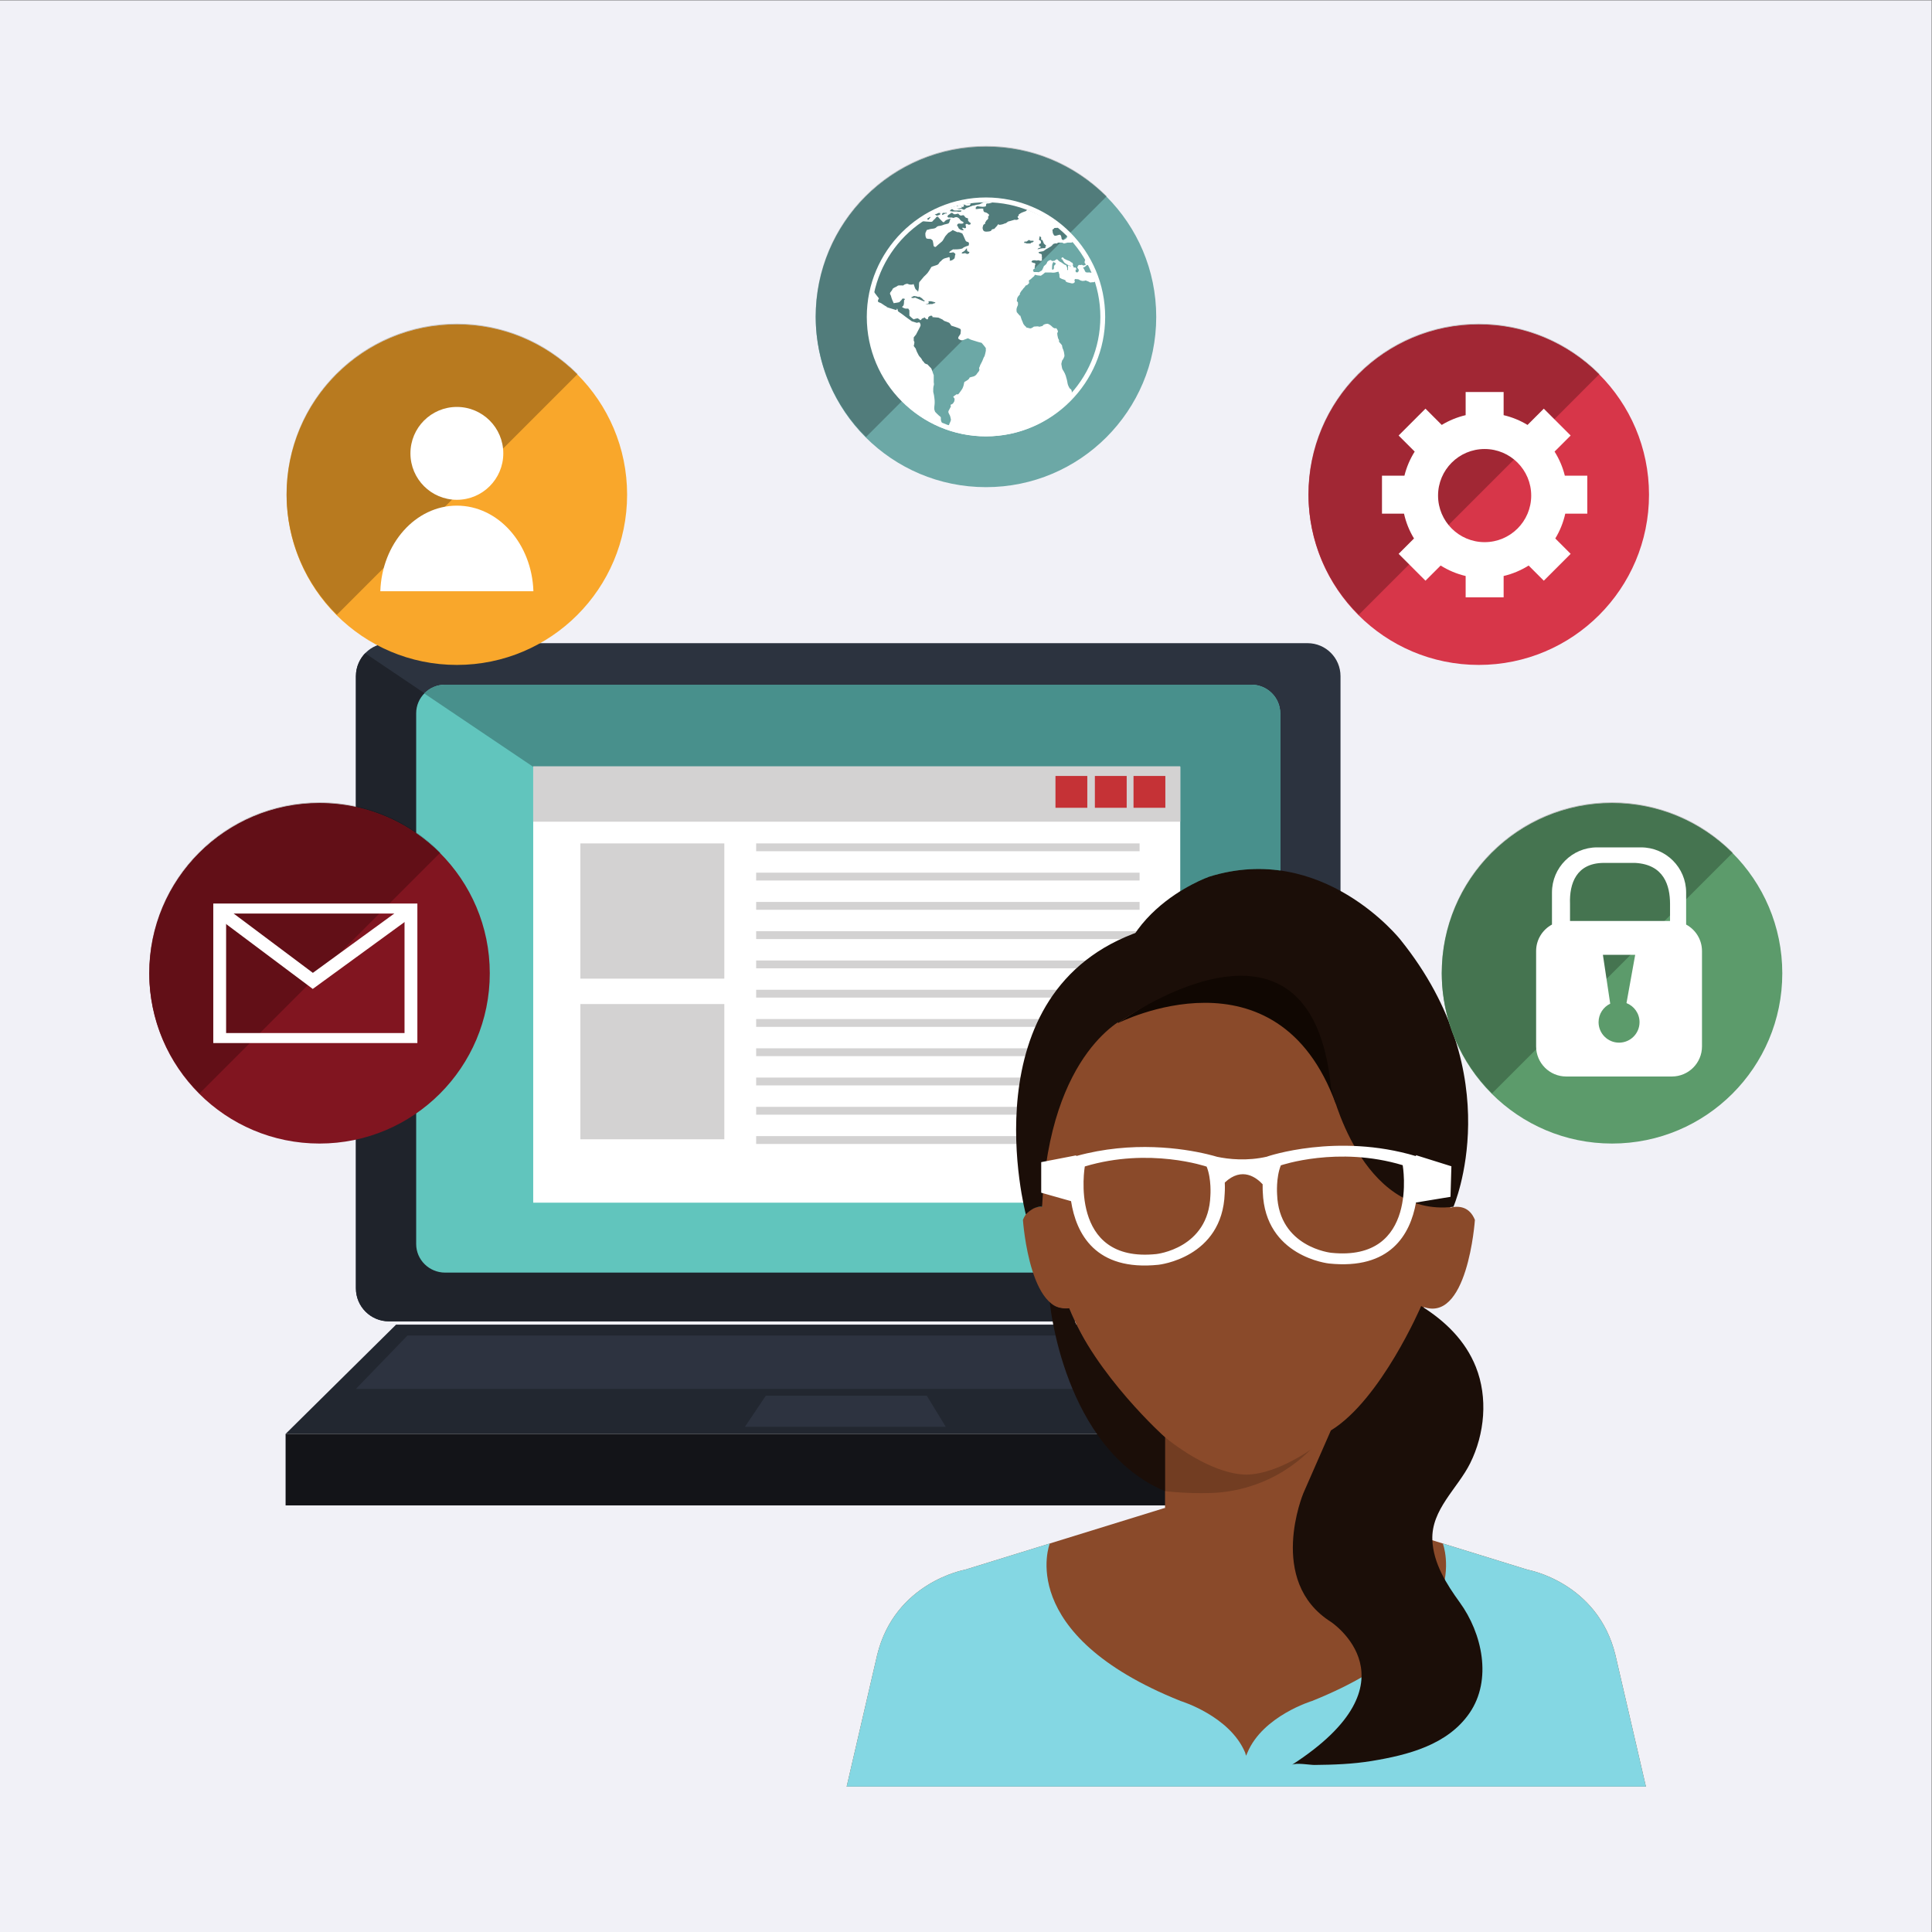 <?xml version="1.0" encoding="UTF-8" standalone="no"?>
<!-- Created with Inkscape (http://www.inkscape.org/) -->

<svg
   version="1.1"
   id="svg2"
   xml:space="preserve"
   width="566.929"
   height="566.928"
   viewBox="0 0 566.929 566.928"
   sodipodi:docname="8b34d8b3d943283ae364dd1957132f5d.eps"
   xmlns:inkscape="http://www.inkscape.org/namespaces/inkscape"
   xmlns:sodipodi="http://sodipodi.sourceforge.net/DTD/sodipodi-0.dtd"
   xmlns="http://www.w3.org/2000/svg"
   xmlns:svg="http://www.w3.org/2000/svg"><rect x="0" y="0" width="566.929" height="566.928" fill="#808080" stroke="none"/><defs
     id="defs6" /><sodipodi:namedview
     id="namedview4"
     pagecolor="#ffffff"
     bordercolor="#666666"
     borderopacity="1.0"
     inkscape:pageshadow="2"
     inkscape:pageopacity="0.0"
     inkscape:pagecheckerboard="0" /><g
     id="g8"
     inkscape:groupmode="layer"
     inkscape:label="ink_ext_XXXXXX"
     transform="matrix(1.333,0,0,-1.333,0,566.928)"><g
       id="g10"
       transform="scale(0.1)"><path
         d="M 0,0 H 4251.97 V 4251.96 H 0 Z"
         style="fill:#F1F1F7;fill-opacity:1;fill-rule:nonzero;stroke:none"
         id="path12" /><path
         d="m 2950.95,1416.96 c 0,-40.14 -32.49,-72.67 -72.69,-72.67 H 856.152 c -40.156,0 -72.683,32.53 -72.683,72.67 v 1347.55 c 0,40.14 32.527,72.67 72.683,72.67 H 2878.26 c 40.2,0 72.69,-32.53 72.69,-72.67 V 1416.96"
         style="fill:#2c333f;fill-opacity:1;fill-rule:nonzero;stroke:none"
         id="path14" /><path
         d="m 2938.36,1376.13 c -15.41,-20.71 -41.15,-31.84 -60.1,-31.84 H 856.152 c -40.156,0 -72.683,32.53 -72.683,72.67 v 1347.55 c 0,22.62 10.547,40.43 20.379,50.47 L 2938.36,1376.13"
         style="fill:#1f232b;fill-opacity:1;fill-rule:nonzero;stroke:none"
         id="path16" /><path
         d="m 2818.26,1514.54 c 0,-34.79 -28.53,-62.99 -63.8,-62.99 H 979.941 c -35.234,0 -63.789,28.2 -63.789,62.99 v 1168.25 c 0,34.79 28.555,62.99 63.789,62.99 H 2754.46 c 35.27,0 63.8,-28.2 63.8,-62.99 V 1514.54"
         style="fill:#61c5bd;fill-opacity:1;fill-rule:nonzero;stroke:none"
         id="path18" /><path
         d="m 955.055,2740.81 c 0.011,0.01 0.019,0.01 0.031,0.01 -0.012,0 -0.02,0 -0.031,-0.01 m 0.136,0.06 c 0.028,0.01 0.059,0.02 0.086,0.03 -0.027,-0.01 -0.058,-0.02 -0.086,-0.03 m 0.129,0.05 c 6.852,2.84 14.317,4.52 22.157,4.82 -7.832,-0.3 -15.297,-1.98 -22.157,-4.82 m 22.157,4.82 c 0.066,0 0.132,0 0.199,0 -0.067,0 -0.133,0 -0.199,0 m 0.214,0.01 c 0.063,0 0.125,0 0.188,0 -0.063,0 -0.125,0 -0.188,0 m 0.211,0 c 0.059,0 0.121,0.01 0.18,0.01 -0.062,0 -0.121,-0.01 -0.18,-0.01 m 0.219,0.01 c 0.055,0 0.109,0 0.164,0 -0.055,0 -0.109,0 -0.164,0 m 0.215,0 c 0.051,0.01 0.102,0.01 0.152,0.01 -0.05,0 -0.101,0 -0.152,-0.01 m 0.223,0.01 c 0.043,0 0.089,0 0.136,0 -0.047,0 -0.093,0 -0.136,0 m 0.222,0 c 0.039,0 0.078,0.01 0.117,0.01 -0.039,0 -0.082,-0.01 -0.117,-0.01 m 0.219,0.01 c 0.035,0 0.07,0 0.105,0 -0.035,0 -0.07,0 -0.105,0 m 0.219,0 c 0.031,0 0.062,0 0.094,0 -0.032,0 -0.063,0 -0.094,0 m 0.219,0 c 0.027,0 0.054,0 0.085,0 -0.027,0 -0.058,0 -0.085,0 m 0.238,0 c 0.019,0 0.039,0 0.054,0 -0.015,0 -0.039,0 -0.054,0"
         style="fill:#22262f;fill-opacity:1;fill-rule:nonzero;stroke:none"
         id="path20" /><path
         d="M 2799.57,1470 933.984,2726.46 c 5.926,6.09 13.079,11 21.071,14.35 0.011,0.01 0.019,0.01 0.031,0.01 0.035,0.02 0.07,0.03 0.105,0.05 0.028,0.01 0.059,0.02 0.086,0.03 0.016,0.01 0.028,0.02 0.043,0.02 6.86,2.84 14.325,4.52 22.157,4.82 v 0 c 0.066,0 0.132,0 0.199,0 0.004,0.01 0.012,0.01 0.015,0.01 0.063,0 0.125,0 0.188,0 0.008,0 0.016,0 0.023,0 0.059,0 0.118,0.01 0.18,0.01 0.012,0 0.027,0 0.039,0 0.055,0 0.109,0 0.164,0 0.016,0 0.035,0 0.051,0 0.051,0.01 0.102,0.01 0.152,0.01 0.024,0 0.047,0 0.071,0 0.043,0 0.089,0 0.136,0 0.028,0 0.055,0 0.086,0 0.035,0 0.078,0.01 0.117,0.01 0.032,0 0.071,0 0.102,0 0.035,0 0.07,0 0.105,0 0.04,0 0.075,0 0.114,0 0.031,0 0.062,0 0.094,0 0.042,0 0.082,0 0.125,0 0.027,0 0.058,0 0.085,0 0.051,0 0.102,0 0.153,0 0.015,0 0.039,0 0.054,0 0.071,0 0.141,0 0.211,0 H 2754.46 c 35.27,0 63.8,-28.2 63.8,-62.99 v -346.03 c -15.41,2.14 -31.35,3.31 -47.81,3.31 -34.23,0 -70.62,-5.07 -108.89,-17.04 0,0 -246.11,-86.07 -200.21,-322.18 0,0 142.16,104.17 270.49,104.17 30.26,0 59.75,-5.8 86.42,-20.1 v -570.38 0 c 0,-17.38 -7.13,-33.15 -18.69,-44.54"
         style="fill:#48908c;fill-opacity:1;fill-rule:nonzero;stroke:none"
         id="path22" /><path
         d="M 871.934,1337.07 H 2841.41 L 3105.7,1096.49 H 628.699 l 243.235,240.58"
         style="fill:#222730;fill-opacity:1;fill-rule:nonzero;stroke:none"
         id="path24" /><path
         d="m 628.699,939.102 h 2477 v 157.387 h -2477 z"
         style="fill:#131418;fill-opacity:1;fill-rule:nonzero;stroke:none"
         id="path26" /><path
         d="m 897.09,1313.14 h 1921.17 l 120.1,-117.6 H 783.469 l 113.621,117.6"
         style="fill:#2d3340;fill-opacity:1;fill-rule:nonzero;stroke:none"
         id="path28" /><path
         d="m 1685.8,1180.54 h 354.45 l 41.7,-68.39 H 1639.9 l 45.9,68.39"
         style="fill:#2d3340;fill-opacity:1;fill-rule:nonzero;stroke:none"
         id="path30" /><path
         d="M 2598.13,1605.5 H 1173.79 v 959.47 H 2598.13 V 1605.5"
         style="fill:#ffffff;fill-opacity:1;fill-rule:nonzero;stroke:none"
         id="path32" /><path
         d="M 2598.13,2444.16 H 1173.79 v 121.99 h 1424.34 v -121.99"
         style="fill:#d3d2d2;fill-opacity:1;fill-rule:nonzero;stroke:none"
         id="path34" /><path
         d="m 1594.51,2098.67 h -316.9 v 297.72 h 316.9 v -297.72"
         style="fill:#d3d2d2;fill-opacity:1;fill-rule:nonzero;stroke:none"
         id="path36" /><path
         d="m 1594.51,1745.04 h -316.9 v 297.73 h 316.9 v -297.73"
         style="fill:#d3d2d2;fill-opacity:1;fill-rule:nonzero;stroke:none"
         id="path38" /><path
         d="m 2508.66,2379.15 h -844.09 v 17.24 h 844.09 v -17.24"
         style="fill:#d3d2d2;fill-opacity:1;fill-rule:nonzero;stroke:none"
         id="path40" /><path
         d="m 2508.66,2314.71 h -844.09 v 17.25 h 844.09 v -17.25"
         style="fill:#d3d2d2;fill-opacity:1;fill-rule:nonzero;stroke:none"
         id="path42" /><path
         d="m 2508.66,2250.27 h -844.09 v 17.25 h 844.09 v -17.25"
         style="fill:#d3d2d2;fill-opacity:1;fill-rule:nonzero;stroke:none"
         id="path44" /><path
         d="m 2508.66,2185.83 h -844.09 v 17.24 h 844.09 v -17.24"
         style="fill:#d3d2d2;fill-opacity:1;fill-rule:nonzero;stroke:none"
         id="path46" /><path
         d="m 2508.66,2121.39 h -844.09 v 17.25 h 844.09 v -17.25"
         style="fill:#d3d2d2;fill-opacity:1;fill-rule:nonzero;stroke:none"
         id="path48" /><path
         d="m 2508.66,2056.96 h -844.09 v 17.24 h 844.09 v -17.24"
         style="fill:#d3d2d2;fill-opacity:1;fill-rule:nonzero;stroke:none"
         id="path50" /><path
         d="m 2508.66,1992.51 h -844.09 v 17.24 h 844.09 v -17.24"
         style="fill:#d3d2d2;fill-opacity:1;fill-rule:nonzero;stroke:none"
         id="path52" /><path
         d="m 2508.66,1928.07 h -844.09 v 17.25 h 844.09 v -17.25"
         style="fill:#d3d2d2;fill-opacity:1;fill-rule:nonzero;stroke:none"
         id="path54" /><path
         d="m 2508.66,1863.64 h -844.09 v 17.24 h 844.09 v -17.24"
         style="fill:#d3d2d2;fill-opacity:1;fill-rule:nonzero;stroke:none"
         id="path56" /><path
         d="m 2508.66,1799.2 h -844.09 v 17.23 h 844.09 v -17.23"
         style="fill:#d3d2d2;fill-opacity:1;fill-rule:nonzero;stroke:none"
         id="path58" /><path
         d="M 2508.66,1734.75 H 1664.57 V 1752 h 844.09 v -17.25"
         style="fill:#d3d2d2;fill-opacity:1;fill-rule:nonzero;stroke:none"
         id="path60" /><path
         d="m 2393.55,2474.8 h -70.07 v 70.05 h 70.07 v -70.05"
         style="fill:#c53236;fill-opacity:1;fill-rule:nonzero;stroke:none"
         id="path62" /><path
         d="m 2480.27,2474.8 h -70.06 v 70.05 h 70.06 v -70.05"
         style="fill:#c53236;fill-opacity:1;fill-rule:nonzero;stroke:none"
         id="path64" /><path
         d="m 2565.35,2474.8 h -70.06 v 70.05 h 70.06 v -70.05"
         style="fill:#c53236;fill-opacity:1;fill-rule:nonzero;stroke:none"
         id="path66" /><path
         d="m 2564.69,917.18 h 365.148 V 1128.2 H 2564.69 Z"
         style="fill:#8a4a2a;fill-opacity:1;fill-rule:nonzero;stroke:none"
         id="path68" /><path
         d="m 2644.56,966.059 c -26.58,0 -53.36,1.523 -79.87,4.25 V 1128.2 h 365.15 v -7.48 c -4.41,-7.69 -9.22,-14.91 -13.61,-21.26 -22.19,-32.35 -51.74,-60.06 -88.38,-83.42 -45.14,-28.72 -102.32,-47.63 -161.07,-49.618 -7.39,-0.242 -14.8,-0.363 -22.22,-0.363"
         style="fill:#723d22;fill-opacity:1;fill-rule:nonzero;stroke:none"
         id="path70" /><path
         d="m 3199.48,1702.64 c 0,338.28 -202.7,532.69 -453.32,534.29 l -2.16,0.03 h -0.48 -0.45 l -2.15,-0.03 c -250.69,-1.6 -453.32,-196.01 -453.32,-534.29 0,-438.75 315.8,-694.61 455.43,-695.75 l 0.04,-0.01 0.45,0.01 0.48,-0.01 v 0.01 c 139.65,1.14 455.48,257 455.48,695.75"
         style="fill:#8a4a2a;fill-opacity:1;fill-rule:nonzero;stroke:none"
         id="path72" /><path
         d="m 3154.56,1577.39 -26.04,-199.36 c 102.28,-45.03 118.29,189.56 118.29,189.56 -23.66,58.49 -92.25,9.8 -92.25,9.8"
         style="fill:#8a4a2a;fill-opacity:1;fill-rule:nonzero;stroke:none"
         id="path74" /><path
         d="m 2251.83,1567.59 c 0,0 16,-234.59 118.27,-189.56 l -26.03,199.36 c 0,0 -68.62,48.69 -92.24,-9.8"
         style="fill:#8a4a2a;fill-opacity:1;fill-rule:nonzero;stroke:none"
         id="path76" /><path
         d="M 2563.26,933.25 2123.98,797.43 c 0,0 -153.71,-27.282 -192.94,-187.301 L 1863.81,320.07 h 875.84 7.74 875.86 l -67.23,290.059 C 3516.8,770.148 3363.09,797.43 3363.09,797.43 l -439.23,135.82 h -360.6"
         style="fill:#8a4a2a;fill-opacity:1;fill-rule:nonzero;stroke:none"
         id="path78" /><path
         d="m 3623.25,320.07 -67.23,290.059 C 3516.8,770.148 3363.09,797.43 3363.09,797.43 l -186.96,57.8 c 0,0 79,-199.679 -288.04,-346.73 0,0 -107.75,-32.699 -141.86,-113.16 l -3.16,-7.352 -2.23,7.352 c -34.1,80.461 -141.86,113.16 -141.86,113.16 -367.07,147.051 -288.04,346.73 -288.04,346.73 l -186.96,-57.8 c 0,0 -153.71,-27.282 -192.94,-187.301 l -67.23,-290.059 899.96,-0.031 v 0.031 h 859.48"
         style="fill:#84d7e3;fill-opacity:1;fill-rule:nonzero;stroke:none"
         id="path80" /><path
         d="m 2461.35,2000.85 c 0,0 350.02,178.56 479.53,-178.74 0,0 52.29,545.83 -479.53,178.74"
         style="fill:#100702;fill-opacity:1;fill-rule:nonzero;stroke:none"
         id="path82" /><path
         d="m 2511.39,2203.5 c 0,0 -54.46,-146.95 -29.44,-188.67 0,0 -171.8,-70.07 -187.95,-418.51 0,0 -15.7,4.15 -35.74,-16.75 0,0 -130.65,492.88 253.13,623.93"
         style="fill:#1b0e08;fill-opacity:1;fill-rule:nonzero;stroke:none"
         id="path84" /><path
         d="m 2461.35,2000.85 c 0,0 423.88,310.6 468.49,-140.87 0,0 65.02,-288.43 269.64,-263.58 0,0 125.32,287.66 -116.63,588 0,0 -170.99,216.91 -421.29,138.63 0,0 -246.11,-86.07 -200.21,-322.18"
         style="fill:#1b0e08;fill-opacity:1;fill-rule:nonzero;stroke:none"
         id="path86" /><path
         d="m 2310.94,1386.33 c 0,0 29.41,-321.4 253.75,-416.021 V 1088.9 c 0,0 -153.42,137.45 -211.21,284.12 0,0 -27.85,-4.02 -42.54,13.31"
         style="fill:#1b0e08;fill-opacity:1;fill-rule:nonzero;stroke:none"
         id="path88" /><path
         d="m 3128.52,1378.03 c 0,0 -88.42,-206.39 -198.81,-273.94 l -60.49,-138.031 c 0,0 -81.34,-193.618 60.62,-283.387 0,0 198.68,-131.313 -86.06,-314.832 8.53,5.469 40.17,-0.211 49.62,-0.121 42.2,0.39 84.55,1.902 126.19,8.742 79.56,13.109 167.05,35.219 215.47,105.687 50.29,73.293 27.63,175.571 -21.47,243.204 -29.24,40.359 -58.34,86.117 -60.46,137.578 -2.78,67.011 55.68,113.461 83.24,168.94 32.09,64.53 39.43,144.36 12.58,211.91 -23.15,58.23 -67.74,101.35 -120.43,134.25"
         style="fill:#1b0e08;fill-opacity:1;fill-rule:nonzero;stroke:none"
         id="path90" /><path
         d="m 2930.46,1495.16 c 0,0 -115.03,11.97 -119.09,128.52 0,0 -2.76,36.77 8.22,63.96 0,0 125.92,43.28 268.26,0.37 0,0 36.97,-213.08 -157.39,-192.85 z m -265.97,125.75 c -4.03,-116.59 -119.1,-128.53 -119.1,-128.53 -194.32,-20.21 -157.35,192.85 -157.35,192.85 142.35,42.91 268.23,-0.38 268.23,-0.38 11.04,-27.17 8.22,-63.94 8.22,-63.94 z m 530.55,64.71 -78.05,24.45 -0.03,-2.06 c -173.68,51.88 -327.09,-0.82 -327.09,-0.82 l -0.04,-0.23 c -44.79,-10.46 -85.81,-5.64 -110.2,-0.57 -4.99,1.49 -12.85,3.68 -23.15,6.11 h -0.03 0.03 c -51.3,12.1 -163.43,29.95 -287.32,-4.35 l -0.08,1.52 -77,-14.93 v -67.29 l 65.7,-18.59 c 11.18,-71.52 53.49,-154.52 192.42,-140.06 0,0 140.87,14.64 145.82,157.33 0,0 0.78,9.82 0.17,23.68 38.22,36.15 70.44,10.19 83.32,-3.8 -0.18,-10.28 0.34,-17.1 0.34,-17.1 4.94,-142.67 145.78,-157.32 145.78,-157.32 135.23,-14.07 178.94,64.13 191.48,134.26 l 75.98,12.53 1.95,67.24"
         style="fill:#ffffff;fill-opacity:1;fill-rule:nonzero;stroke:none"
         id="path92" /><path
         d="m 2545.28,3555.4 c 0,-206.99 -167.78,-374.78 -374.77,-374.78 -206.98,0 -374.79,167.79 -374.79,374.78 0,206.98 167.81,374.78 374.79,374.78 206.99,0 374.77,-167.8 374.77,-374.78"
         style="fill:#6ca8a6;fill-opacity:1;fill-rule:nonzero;stroke:none"
         id="path94" /><path
         d="m 1796.45,3531.77 c -7.03,104.19 29.29,210.74 108.94,290.38 73.17,73.18 169.08,109.77 264.99,109.77 95.91,0 191.82,-36.59 265,-109.77 l 1.03,-1.06 -0.79,-0.79 c -67.83,67.88 -161.57,109.88 -265.11,109.88 -206.98,0 -374.79,-167.8 -374.79,-374.78 0,-7.94 0.25,-15.82 0.73,-23.63"
         style="fill:#bdbcbd;fill-opacity:1;fill-rule:nonzero;stroke:none"
         id="path96" /><path
         d="m 1906.44,3291.11 -1.05,1.03 c -66.73,66.72 -103.05,152.34 -108.94,239.63 -0.48,7.81 -0.73,15.69 -0.73,23.63 0,206.98 167.81,374.78 374.79,374.78 103.54,0 197.28,-42 265.11,-109.88 l -529.18,-529.19"
         style="fill:#517c7b;fill-opacity:1;fill-rule:nonzero;stroke:none"
         id="path98" /><path
         d="m 1078.18,2110.44 c 0,-206.99 -167.789,-374.78 -374.782,-374.78 -206.98,0 -374.765,167.79 -374.765,374.78 0,206.98 167.785,374.78 374.765,374.78 206.993,0 374.782,-167.8 374.782,-374.78"
         style="fill:#811520;fill-opacity:1;fill-rule:nonzero;stroke:none"
         id="path100" /><path
         d="m 329.426,2085.86 c -7.313,104.49 28.972,211.46 108.855,291.34 73.172,73.18 169.086,109.77 265,109.77 26.895,0 53.793,-2.88 80.188,-8.63 v -1.69 c -25.797,5.61 -52.59,8.57 -80.071,8.57 -206.98,0 -374.765,-167.8 -374.765,-374.78 0,-8.26 0.265,-16.45 0.793,-24.58"
         style="fill:#bdbcbd;fill-opacity:1;fill-rule:nonzero;stroke:none"
         id="path102" /><path
         d="m 916.152,2419.02 c -39.418,27.23 -84.308,47.1 -132.683,57.63 v 1.69 c 46.73,-10.19 91.879,-29.39 132.683,-57.61 v -1.71"
         style="fill:#191b21;fill-opacity:1;fill-rule:nonzero;stroke:none"
         id="path104" /><path
         d="m 968.523,2375.34 c -16.074,16.08 -33.605,30.72 -52.371,43.68 v 1.71 c 18.34,-12.69 35.809,-27.2 52.141,-43.53 l 1.023,-1.07 -0.793,-0.79"
         style="fill:#48908c;fill-opacity:1;fill-rule:nonzero;stroke:none"
         id="path106" /><path
         d="m 439.336,1846.15 -1.055,1.04 c -66.484,66.47 -102.769,151.71 -108.855,238.67 -0.528,8.13 -0.793,16.32 -0.793,24.58 0,206.98 167.785,374.78 374.765,374.78 27.481,0 54.274,-2.96 80.071,-8.57 v 0 c 48.375,-10.53 93.265,-30.4 132.683,-57.63 18.766,-12.96 36.297,-27.6 52.371,-43.68 L 439.336,1846.15"
         style="fill:#620f17;fill-opacity:1;fill-rule:nonzero;stroke:none"
         id="path108" /><path
         d="m 3923.46,2110.45 c 0,-206.99 -167.78,-374.78 -374.77,-374.78 -206.97,0 -374.78,167.79 -374.78,374.78 0,206.98 167.81,374.77 374.78,374.77 206.99,0 374.77,-167.79 374.77,-374.77"
         style="fill:#5c9b6b;fill-opacity:1;fill-rule:nonzero;stroke:none"
         id="path110" /><path
         d="m 3174.61,2087.23 c -6.9,104.06 29.41,210.44 108.94,289.97 73.18,73.18 169.1,109.77 265.01,109.77 95.92,0 191.84,-36.59 265.01,-109.77 l 1.04,-1.06 -0.8,-0.8 c -67.83,67.88 -161.57,109.88 -265.12,109.88 -206.97,0 -374.78,-167.79 -374.78,-374.77 0,-7.8 0.23,-15.54 0.7,-23.22"
         style="fill:#bdbcbd;fill-opacity:1;fill-rule:nonzero;stroke:none"
         id="path112" /><path
         d="m 3284.63,1846.15 -1.08,1.04 c -66.82,66.82 -103.14,152.61 -108.94,240.04 -0.47,7.68 -0.7,15.42 -0.7,23.22 0,206.98 167.81,374.77 374.78,374.77 103.55,0 197.29,-42 265.12,-109.88 l -529.18,-529.19"
         style="fill:#457450;fill-opacity:1;fill-rule:nonzero;stroke:none"
         id="path114" /><path
         d="m 1380.49,3164.07 c 0,-206.99 -167.8,-374.78 -374.79,-374.78 -206.97,0 -374.755,167.79 -374.755,374.78 0,206.98 167.785,374.76 374.755,374.76 206.99,0 374.79,-167.78 374.79,-374.76"
         style="fill:#f9a72b;fill-opacity:1;fill-rule:nonzero;stroke:none"
         id="path116" /><path
         d="m 631.688,3140.32 c -7.059,104.22 29.238,210.83 108.898,290.49 73.184,73.18 169.098,109.77 265.014,109.77 95.91,0 191.83,-36.59 265.01,-109.77 l 1.03,-1.05 -0.81,-0.81 c -67.83,67.89 -161.57,109.88 -265.13,109.88 -206.97,0 -374.755,-167.78 -374.755,-374.76 0,-7.97 0.25,-15.9 0.743,-23.75"
         style="fill:#bdbcbd;fill-opacity:1;fill-rule:nonzero;stroke:none"
         id="path118" /><path
         d="m 741.66,2899.77 -1.074,1.03 c -66.688,66.7 -102.988,152.27 -108.898,239.52 -0.493,7.85 -0.743,15.78 -0.743,23.75 0,206.98 167.785,374.76 374.755,374.76 103.56,0 197.3,-41.99 265.13,-109.88 L 741.66,2899.77"
         style="fill:#b87a1f;fill-opacity:1;fill-rule:nonzero;stroke:none"
         id="path120" /><path
         d="m 3630.06,3164.07 c 0,-206.99 -167.81,-374.78 -374.79,-374.78 -206.99,0 -374.76,167.79 -374.76,374.78 0,206.98 167.77,374.76 374.76,374.76 206.98,0 374.79,-167.78 374.79,-374.76"
         style="fill:#d73649;fill-opacity:1;fill-rule:nonzero;stroke:none"
         id="path122" /><path
         d="m 2881.46,3137.1 c -8.03,105.24 28.19,213.23 108.68,293.71 73.18,73.18 169.09,109.77 265.01,109.77 95.92,0 191.84,-36.59 265.03,-109.77 l 1,-1.05 -0.8,-0.8 c -67.83,67.88 -161.57,109.87 -265.11,109.87 -206.99,0 -374.76,-167.78 -374.76,-374.76 0,-9.07 0.32,-18.06 0.95,-26.97"
         style="fill:#bdbcbd;fill-opacity:1;fill-rule:nonzero;stroke:none"
         id="path124" /><path
         d="m 2991.21,2899.77 -1.07,1.03 c -65.87,65.87 -102.1,150.16 -108.68,236.3 -0.63,8.91 -0.95,17.9 -0.95,26.97 0,206.98 167.77,374.76 374.76,374.76 103.54,0 197.28,-41.99 265.11,-109.87 l -529.17,-529.19"
         style="fill:#a12734;fill-opacity:1;fill-rule:nonzero;stroke:none"
         id="path126" /><path
         d="m 1174.22,2951.52 c -3.4,104.72 -77.53,188.41 -168.5,188.41 -90.974,0 -165.083,-83.69 -168.493,-188.41 h 336.993"
         style="fill:#ffffff;fill-opacity:1;fill-rule:nonzero;stroke:none"
         id="path128" /><path
         d="m 1107.94,3255 c 0,-56.44 -45.77,-102.21 -102.22,-102.21 -56.45,0 -102.204,45.77 -102.204,102.21 0,56.45 45.754,102.21 102.204,102.21 56.45,0 102.22,-45.76 102.22,-102.21"
         style="fill:#ffffff;fill-opacity:1;fill-rule:nonzero;stroke:none"
         id="path130" /><path
         d="m 3370.74,3162.07 c 0,-56.62 -45.9,-102.52 -102.54,-102.52 -56.62,0 -102.52,45.9 -102.52,102.52 0,56.62 45.9,102.52 102.52,102.52 56.64,0 102.54,-45.9 102.54,-102.52 z m 123.46,-39.81 v 83.59 h -49.42 c -4.7,19.06 -12.43,36.91 -22.61,53.07 l 35.39,35.38 -59.1,59.11 -35.82,-35.82 c -16.08,9.78 -33.8,17.09 -52.62,21.52 v 50.94 h -83.61 v -50.94 c -18.83,-4.43 -36.55,-11.74 -52.62,-21.52 l -35.83,35.82 -59.1,-59.11 35.39,-35.38 c -10.19,-16.16 -17.9,-34.01 -22.61,-53.07 h -49.41 v -83.59 h 48.49 c 4.36,-19.58 11.85,-37.98 21.98,-54.61 l -33.84,-33.84 59.1,-59.11 33.41,33.4 c 16.72,-10.53 35.25,-18.41 55.04,-23.06 v -46.98 h 83.61 v 46.98 c 19.78,4.65 38.32,12.53 55.04,23.06 l 33.4,-33.4 59.1,59.11 -33.83,33.84 c 10.12,16.63 17.6,35.03 21.97,54.61 h 48.5"
         style="fill:#ffffff;fill-opacity:1;fill-rule:nonzero;stroke:none"
         id="path132" /><path
         d="m 3564.12,1957.76 c -24.9,0 -45.09,20.19 -45.09,45.09 0,17.93 10.47,33.42 25.63,40.69 l -16.09,107.57 h 71.08 l -19.16,-106.25 c 16.81,-6.55 28.73,-22.89 28.73,-42.01 0,-24.9 -20.2,-45.09 -45.1,-45.09 z m -35.59,395.67 h 71.2 c 63.36,-3.51 76.64,-50.01 76.64,-90.33 v -37.49 h -220.18 v 37.49 c -1.74,45.56 14.32,89.12 72.34,90.33 z m 183.27,-135.7 v 70.63 c 0,54.82 -44.44,99.27 -99.27,99.27 h -96.81 c -54.83,0 -99.27,-44.45 -99.27,-99.27 v -70.63 c -20.79,-11.19 -34.9,-33.13 -34.9,-58.38 v -209.83 c 0,-36.6 29.66,-66.27 66.26,-66.27 h 232.62 c 36.6,0 66.27,29.67 66.27,66.27 v 209.83 c 0,25.25 -14.12,47.19 -34.9,58.38"
         style="fill:#ffffff;fill-opacity:1;fill-rule:nonzero;stroke:none"
         id="path134" /><path
         d="m 2136.68,3760.71 -0.43,-1.42 -1.46,-0.63 -1.58,-0.31 -1.06,0.1 -1.99,1.06 -1.47,0.72 c 0,0 -0.74,0 -1.99,-0.41 -1.25,-0.42 -1.07,-0.73 -1.07,-1.05 l 0.11,-2.1 0.31,-1.58 0.63,-2.21 -0.72,-1.68 c -0.22,-0.31 -0.75,-0.43 -1.9,-0.53 -1.15,-0.1 -0.74,0 -1.05,0.1 l -0.63,0.22 -2.95,1.05 -0.84,-0.74 -0.32,-0.94 c 0,0 1.27,-1.48 2.67,-2.63 1.38,-1.16 0,-1.05 0,-1.05 l -1.1,-0.63 c 0,0 -3.25,0.2 -4.41,0.83 -1.15,0.64 -3.03,1.48 -4.73,3.27 -1.69,1.79 -0.52,0.95 -1.25,2.73 -0.74,1.79 -0.95,1.16 -1.6,2.21 -0.6,1.05 0,0 -0.72,1.58 -0.74,1.57 0,0.94 0.53,2.2 0.52,1.27 1.35,1.17 2.1,1.84 0.74,0.68 4.73,-0.25 6.81,0 2.08,0.25 1.4,-0.25 3.27,0.48 1.91,0.73 0.66,0.31 0.96,1.58 0.31,1.26 0,0 -0.3,1.36 -0.32,1.37 0,0 -0.76,0.74 l -1.99,0.84 -1.18,0.84 c -0.65,0.63 -1.44,0.73 -2.29,1.79 -0.85,1.05 -0.53,0.74 -1.25,1.68 -0.76,0.94 -0.96,1.16 -1.49,1.9 l -0.41,0.42 -1.37,0.9 -1.91,1.2 -1.87,0.53 h -1.47 l -1.89,-0.22 -1.47,-0.62 c 0,0 -0.65,-0.43 -2.01,-0.74 -1.38,-0.32 -0.74,0 -0.74,0 0,0 -0.53,0 -2.95,0.79 -2.4,0.8 -0.94,0 -0.94,0 h -0.96 l -1.58,0.05 h -1.98 -1.26 -1.05 l -1.16,0.84 -0.94,0.98 v 1.23 l 0.83,0.73 1.16,1.8 1.16,0.62 1.48,1.02 1.04,0.66 1.58,1.58 1.68,0.73 h 0.41 0.74 l 2,-0.82 1.15,-1.49 1.39,-0.66 c 0,0 2.09,-0.17 3.42,0 1.32,0.16 1.95,0.87 2.36,0.66 0.41,-0.2 1.57,0.43 2.61,0.63 1.06,0.22 1.68,-1.05 2.58,-1.98 0.88,-0.95 2.05,-1.58 2.05,-1.58 l 1.8,-0.71 c 0,0 1.78,0.07 3.57,0.59 1.78,0.52 1.15,0 2.52,0 1.37,0 0.85,-0.73 1.37,-1.36 l 0.95,-1.05 2.53,-2.74 c 0,0 2.73,-0.95 4.2,-1.36 1.48,-0.43 0.83,-1.16 0.83,-1.69 0,-0.52 0,-1.05 0,-2.21 0,-1.15 0.22,-1.57 0.22,-1.57 0,0 1.47,-2 2.52,-2.95 1.06,-0.94 1.27,-1.04 2.42,-1.68 1.16,-0.63 0.63,-1.06 0.53,-1.74 z m -8.69,-66.51 c -1.33,0.39 -2.09,1.41 -3.61,1.49 -1.95,0.1 -3.93,-1.08 -5.9,-0.64 -3.93,0.87 1.06,3.37 2.74,4.25 3.12,1.62 4.07,4.29 6.51,6.68 v 0.21 l 0.83,0.4 c 0.07,-1.84 -0.08,-3.98 0.66,-5.66 0.66,-1.55 2.6,-2.21 4.59,-2.34 0.43,-3.13 -2.72,-5.3 -5.82,-4.39 z m -43.77,88.74 h -3.17 l -3.16,-1.49 -0.83,-0.58 -2.1,-0.86 -0.62,-0.2 -0.65,1.64 1.68,2.97 h 1.27 2.52 1.89 1.25 1.07 0.85 z m -14.52,-0.4 v -1.21 l -1.47,-1.43 h -1.91 l -1.03,-1.43 -1.27,0.28 c 0,0 -1.27,-0.63 -2.54,0 -1.26,0.63 0,0 -1.04,0 -1.05,0 0,1.26 0,1.26 h -1.26 v 0.86 l -1.13,0.24 -0.98,0.22 2.32,0.78 c 0,0 0,0 1.25,0 1.26,0 0,0 1.7,0.43 l 1.05,0.17 v 0.46 l 2.53,1.25 0.61,-0.21 c 0.64,-0.2 1.7,0.21 3.17,0 z m 21.74,6.09 v 0.99 l 1.12,0.98 1.54,1.83 h 2.79 l 0.98,-0.57 0.15,-0.56 0.97,-0.7 0.56,-0.29 1.42,-0.63 h 1.26 c 0,0 2.37,-0.2 3.9,0 1.57,0.21 1.7,-0.35 2.13,0 h 1.26 c 0,0 0.98,0.08 3.65,0 2.65,-0.07 1.38,0.36 2.65,0 1.26,-0.35 0.56,-1.05 0.56,-1.05 l -1.54,-1.88 -1.27,0.07 h -1.66 -1.7 -0.97 l -2.25,0.57 -1.83,0.12 h -2.24 -2.51 -1.68 -1.42 c 0,0 0,0 -1.39,0 -1.41,0 -2.13,0.7 -2.13,0.7 0,0 -1.09,-0.28 -2.5,0 -1.41,0.29 0,0 0.15,0.42 z m -32.9,-202.73 c -2.73,-1.05 -2.73,-0.42 -4.19,-1.26 -1.47,-0.85 -0.44,-0.42 -1.47,-0.85 -1.04,-0.4 -3.49,-0.01 -3.56,0 -0.07,-0.01 -0.36,-0.05 -1.29,-0.18 -1.68,-0.23 -3.36,-0.61 -3.99,0 -0.64,0.61 -0.64,-0.21 -1.9,-0.33 -1.26,-0.11 -2.3,0.12 -3.78,0 -1.47,-0.11 -1.47,-0.11 -1.47,-0.11 l 3.57,1.05 1.68,0.2 1.48,0.85 1.05,1.38 -0.63,1.78 v 1.43 h 2.73 2.53 c 0,0 -0.84,0.67 1.05,-0.16 1.9,-0.85 2.53,-0.43 3.56,-0.85 1.07,-0.42 1.9,-0.63 3.16,-1.05 1.27,-0.42 1.06,1.05 1.27,-0.42 0.2,-1.48 2.95,-0.43 0.2,-1.48 z m -23.11,3.99 h -2.33 l -18.09,7.79 -2.31,-0.21 -1.47,-0.42 c 0,0 -0.06,0 -1.39,0 -1.36,0 -1.36,0 -1.36,0 l -2.29,0.63 v 1.05 l 1.47,0.63 4.21,2.1 6.51,-1.05 2.74,-1.05 c 0,0 2.93,1.05 3.78,0 0.84,-1.05 1.47,-0.63 2.95,-1.89 1.47,-1.27 1.47,-0.63 2.52,-1.9 1.05,-1.26 -0.42,0.63 1.05,-1.26 1.47,-1.9 2.72,-2.31 3.37,-2.52 l 0.64,-0.21 z m 220.03,131.31 h 4.21 l 4.49,3.09 c 0,0 1.12,1.11 2.25,0 1.11,-1.13 1.95,-1.19 2.79,-1.31 h 2.54 1.95 1.39 c 0,-1.78 1.41,-0.1 0,-1.78 -1.39,-1.68 -3.93,-2.25 -3.93,-2.25 h -1.38 l -1.13,-1.96 h -1.68 -3.09 -1.96 -1.97 l -2.23,1.12 -2.25,0.28 h -1.41 z m 31.98,-13.75 h 1.95 l 1.97,2.53 -1.97,1.12 h -1.95 v 2.25 1.12 1.4 h 1.95 v 1.12 h 1.97 v 1.69 2.2 1.15 l -1.13,1.41 -2.79,1.34 v 1.46 c 0,0 0,0 0.27,1.12 0.28,1.13 0,0 0.28,1.69 0.27,1.68 0,0 0.56,2.8 0.57,2.81 1.68,0 1.68,0 l 1.68,-1.12 v -2.24 -1.97 l 0.57,-1.74 h 2.25 l 1.11,-2.75 1.4,-3.15 0.57,-1.89 3.93,-3.64 1.66,-1.4 -1.95,-1.41 v -1.4 -1.69 l -1.68,-0.84 h -2.53 -1.4 c 0,0 -4.21,-0.84 -5.88,-0.84 l -2.52,-1.11 h -3.92 z m 28.73,-39.96 c 0.02,1.9 0.06,3.12 0.69,4.89 0.44,1.29 2.07,3.65 2.05,4.59 l 0.84,-1.27 c 1.18,-1.05 3.43,-0.47 4,-2.31 0.63,-2.08 -1.31,-3.32 -2.5,-4.47 -2.8,-2.72 0.55,-6.31 -2.55,-8.94 -4.12,-3.51 -2.55,5.4 -2.53,7.51 z m 44.46,-281.66 c -2.83,5.05 0,3.08 -1.68,7.56 -1.7,4.49 -1.7,2.54 -2.54,3.1 -0.83,0.56 -2.51,2.52 -4.49,7.01 -1.95,4.48 -1.69,5.88 -2.8,11.21 -1.12,5.34 -0.85,3.09 -1.97,7.29 -1.11,4.21 -0.57,2.81 -1.49,5.05 -0.91,2.24 -2.14,5.62 -4.1,8.7 -1.97,3.07 -2.54,3.65 -3.38,6.17 -0.84,2.52 -0.56,4.2 -1.39,7.56 -0.85,3.38 0,3.38 0.83,7.86 0.85,4.48 2.24,3.08 3.09,5.61 0.85,2.51 1.4,2.8 1.97,4.21 0.54,1.38 0.84,3.07 0.27,5.59 -0.56,2.53 -0.27,3.94 -0.84,5.34 -0.55,1.4 -0.84,3.93 -1.67,5.61 -0.85,1.68 -1.42,2.24 -1.97,5.32 -0.56,3.08 -0.29,1.4 -0.29,2.8 0,1.41 -4.61,6.17 -4.61,6.17 -4.9,5.06 -0.15,2.53 -3.1,7.99 -2.94,5.48 -0.82,2.11 -2.09,6.32 -1.27,4.2 0,0 -0.85,5.04 -0.85,5.05 1.68,2.52 1.26,6.31 -0.41,3.79 0,0 -0.84,2.53 -0.84,2.52 -1.27,2.1 -2.52,3.87 -1.27,1.77 -2.11,0 -2.11,0 0,0 -4.2,0.33 -7.15,3.7 -2.95,3.36 0,0 -1.68,1.69 -1.68,1.67 -3.8,2.93 -6.31,4.2 -2.52,1.25 -4.2,0.42 -4.2,0.42 0,0 0,0 -2.53,-0.42 -2.53,-0.43 0,0 -3.36,-1.27 -3.36,-1.26 -2.1,-2.52 -2.1,-2.52 0,0 -6.75,-2.1 -8,-2.1 -1.26,0 -2.52,0.84 -2.52,0.84 0,0 -4.2,0 -8,-0.42 -3.78,-0.42 0,0 -5.05,-2.52 -5.04,-2.53 -3.36,-1.69 -10.94,0 -7.55,1.67 0,0 -2.93,2.1 -2.94,2.1 -2.11,1.69 -4.5,4.62 -2.37,2.95 -1.39,2.95 -3.48,7.39 -2.11,4.43 -1.27,3.13 -3.81,10.28 -2.51,7.14 0,0 -1.66,2 -1.7,1.99 -2.95,3.05 -6.31,7.25 -3.36,4.21 0,0 -0.43,1.26 -0.44,1.26 -1.25,4.63 0,8.83 1.24,4.21 1.26,2.53 2.11,5.05 0.84,2.53 0.41,2.53 0.41,5.05 0,2.52 0,2.1 -1.68,3.79 -1.68,1.68 -0.41,2.09 0,6.3 0.42,4.21 0,0 0.84,2.53 0.84,2.53 2.53,3.36 4.63,6.31 2.09,2.94 0,2.1 0,2.1 l 4.21,6.72 c 0,0 2.1,1.68 2.93,3.38 0.85,1.68 2.24,2.52 2.24,2.52 0,0 1.13,1.27 1.97,2.52 0.86,1.26 2.53,3.36 2.53,3.36 h 2.09 c 0,0 2.95,2.95 4.26,4.08 1.29,1.14 -0.06,3.92 0,6.45 l 4.16,2.94 5.04,4.63 c 0,0 0,0 1.62,1.25 1.6,1.27 2.29,3.8 2.29,3.8 l 5.51,-1.27 7.84,-0.85 c 0,0 6.32,4.21 9.27,7.16 0,0 8.39,0 12.59,0 4.22,0 2.1,-0.43 2.1,-0.43 h 4.21 l 3.36,0.43 c 0,0 5.49,1.69 6.76,1.69 1.25,0 1.25,-2.95 1.25,-2.95 l 1.26,-2.95 v -2.52 l 0.42,-4.63 c 0,0 3.79,-2.52 5.04,-2.94 1.27,-0.42 2.95,-0.84 2.95,-0.84 l 5.09,-2.11 v -2.1 c 0,0 2.89,-2.1 4.73,-2.52 1.82,-0.43 7.99,-1.83 8.82,-2.11 h 2.53 c 0.84,0 1.95,0.56 3.63,2.03 1.69,1.46 0,2.75 0,4.43 0,1.68 1.13,3.07 1.13,3.07 l 7.29,-0.56 4.22,-2.24 c 0,0 2.79,-1.12 4.47,-1.4 0,0 5.61,0 7.31,1.13 0,0 8.12,-2.81 8.96,-3.93 0.84,-1.13 5.33,0 6.17,0 h 2.52 c 0,0 1.68,0 5.33,3.36 l 0.55,0.53 c -2.06,5.87 -4.32,11.63 -6.78,17.29 -1.62,-0.09 -3.73,-0.32 -5.55,-0.16 -3.08,0.29 0,0 -1.13,0.34 -1.11,0.35 -1.68,0 -1.68,0 l -1.12,0.28 c 0,0 -2.8,-0.62 -4.76,0 -1.97,0.61 -1.97,0 -1.97,0 l -1.95,2.75 -0.85,2.25 -3.36,5.89 1.96,0.27 1.69,0.84 2.24,1.69 1.4,1.69 6.45,1.95 0.04,0.01 c -2.23,4.18 -4.54,8.3 -6.96,12.33 l -2.9,-3.93 -0.56,-3.9 c 0,-0.84 0.85,-2.26 1.97,-3.11 1.13,-0.83 0,-2.34 0,-2.34 l -3.92,-1.3 c -0.85,0.29 -2.24,0.29 -3.36,1.3 -1.13,1.01 -3.93,-1.01 -5.9,0 -1.97,1.01 -3.93,-3.26 -4.48,-4.66 -0.57,-1.41 0.55,-2.53 0.55,-2.53 l 2.25,-3.08 v -2.8 c 0,0 -0.85,-1.97 -1.97,-2.92 -1.13,-0.93 -3.08,0 -3.08,0 h -1.41 c 0,0 -0.84,2.92 -0.27,5.44 0.57,2.52 0,0 2.25,0.28 2.23,0.27 0,0 -0.3,0.83 l -1.95,3.66 c 0,0 -2.27,0 -3.65,0 -1.39,0 -1.39,2.79 -1.39,2.79 0,0 0,0 -1.13,0.85 -1.11,0.84 1.13,1.96 0,4.77 -1.11,2.8 -2.24,2.52 -2.24,2.52 0,0 0,0 -2.46,1.4 -2.44,1.4 0,0.84 0,0.84 l -3.99,1.69 c 0,0 -3.36,1.12 -5.05,1.96 -1.68,0.84 -5.61,2.81 -5.61,2.81 l -1.95,2.51 h -3.1 l -1.11,-3.65 h 1.95 l 1.98,-3.36 2.52,-3.9 1.67,-1.43 4.2,-2.79 c 0,0 5.05,-2.85 7.03,-2.85 1.95,0 1.41,-1.37 1.41,-1.37 l -2.26,0.29 c 0,0 0,0 -1.13,1.08 -1.12,1.07 -2.51,0 -2.51,0 v -3.32 -2.81 -3.37 c 0,0 0,0 -1.4,0 -1.42,0 0,3.09 0,3.09 0,0 0,0 -0.57,1.13 -0.57,1.12 0.57,1.12 0,1.96 l -1.39,1.4 v 1.92 c 0,0 -1.15,0.88 -2.07,1.44 -0.91,0.56 -1.87,0.56 -1.87,0.56 l -4.47,3.09 c 0,0 -1.41,1.12 -2.82,1.98 -1.4,0.84 -2.52,1.1 -3.64,1.94 -1.12,0.84 -1.7,1.13 -1.7,1.13 l -2.51,2.52 -1.97,1.67 -3.08,-1.75 -2.53,-1.88 -5.6,-0.29 c 0,0 0,0 -1.42,1.51 -1.39,1.49 -2.23,0 -2.23,0 h -1.96 l -4.78,-3.75 v -1.1 l -1.68,-3.11 -1.95,-1.96 -3.64,-3.22 -1.13,-2.94 -1.68,-3.66 -1.54,-2.8 c 0,0 -4.61,-2.52 -6.02,-3.36 -1.41,-0.85 -3.92,0 -3.92,0 h -2.54 -3.93 -1.33 l -1.74,3.93 c 0,0.83 0.54,1.67 1.74,2.23 1.19,0.57 2.29,1.97 2.29,1.97 0,0 -0.96,2.24 0,3.64 0.95,1.41 0,2.25 0,2.25 l 1.14,2.52 v 1.69 l -1.14,1.39 c 0,0 -3.49,0 -5.17,1.43 -1.69,1.41 -1.95,0 -1.95,0 v 2.5 l 1.95,1.68 c 0.85,0.56 1.42,0.57 3.38,0.57 1.95,0 0,0 1.79,0.09 1.81,0.08 3.55,-1.21 5.51,-0.37 1.95,0.84 3.92,0 3.92,0 0,0 2.44,-1.06 3.5,-1.06 1.03,0 1.03,0 2.52,1.06 1.46,1.04 0,0 0,2.1 v 0.9 0.1 0.47 c 0,1.47 0.63,2.32 0,4.63 -0.64,2.31 0.41,1.05 0,2.1 -0.41,1.06 0.41,1.89 -0.85,3.37 -1.25,1.48 0,0 -0.64,0.42 -0.61,0.42 -2.93,1.06 -3.98,1.47 -1.06,0.42 -1.9,1.69 -1.9,2.53 l 3.38,1.04 c 0.63,0.22 2.09,0.42 3.99,0.64 1.87,0.21 3.14,0.64 4.63,1.46 1.46,0.85 2.1,1.68 3.56,2.73 1.48,1.06 3.16,1.69 4.42,2.53 1.25,0.85 2.33,1.48 3.59,2.11 1.27,0.63 1.03,0.63 1.67,1.05 0.62,0.42 2.3,1.05 3.99,2.73 1.68,1.68 1.07,1.05 1.26,1.68 l 2.11,1.9 c 0.43,0.85 1.68,0.43 3.18,1.33 1.45,0.91 1.25,-0.48 2.71,0 1.48,0.5 1.48,-0.48 1.68,0 l 2.95,1.89 h 2.1 2.95 3.99 l 4,-1.89 3.41,0.78 4.16,1.11 h 5.05 c 0.64,-0.15 1.9,0.14 3.59,0 1.68,-0.15 2.72,2 2.72,2 0,0 0,0.91 0,2.25 -3.38,3.72 -6.86,7.33 -10.46,10.85 l -0.49,-0.88 c -0.62,-1.28 -1.47,-2.72 -1.47,-2.72 0,0 -1.88,-2.94 -3.1,-3.36 -1.21,-0.43 -2.78,-1.48 -4.04,-2.24 -1.27,-0.76 -2.73,0.13 -4,1.39 -1.25,1.27 -0.41,2.11 -1.25,4.84 -0.84,2.74 -0.22,1.89 -1.27,3.58 -1.06,1.67 -1.26,1.67 -2.52,1.67 -1.27,0 -4.42,-1.25 -6.95,-1.88 -2.51,-0.63 -3.56,-0.22 -3.56,-0.22 0,0 -1.48,0.22 -2.12,1.27 -0.61,1.05 -0.83,1.89 -1.69,3.15 -0.82,1.26 -0.6,1.47 -1.02,4.49 -0.44,3.02 0,1.19 -0.44,3.3 -0.41,2.09 2.54,1.67 3.37,3.57 0.83,1.88 1.26,0.83 2.72,1.26 1.47,0.42 2.95,0 2.95,0 0,0 2.07,0.29 4.08,1.16 -20.54,16.25 -43.64,29.44 -68.56,38.87 l -1.56,-1.55 c -2.92,-2.3 0.84,-0.54 -6.28,-3.11 -7.17,-2.56 -8.85,-4.46 -8.85,-4.46 l -2.1,-1.24 v -2.4 l -2.53,-2.42 0.84,-2.98 c 0,0 3.37,-0.43 1.27,-2.11 -2.11,-1.67 -3.77,-2.08 -3.77,-2.08 0,0 -1.71,0.43 -2.95,0 -1.27,-0.43 0,1.28 -3.37,0 -3.39,-1.27 -13.06,-3.65 -13.06,-3.65 -2.1,-1.84 -6.03,-4.52 -6.03,-4.52 0,0 2.67,2.36 -1.95,0 -4.62,-2.36 -12.19,-2.78 -12.19,-2.78 0,0 0,3.78 -2.52,0 -2.54,-3.79 -1.7,-2.1 -4.65,-5.46 -2.93,-3.38 -2.93,-3.38 -2.93,-3.38 0,0 -5.9,-0.21 -6.31,-3.04 -0.42,-2.85 -11.05,-3.26 -13.73,-2.85 -2.67,0.43 -4.35,2.85 -4.35,2.85 0,0 -1.7,4.31 -1.27,5.99 0.42,1.68 1.27,6.31 2.52,6.73 1.27,0.41 3.1,1.94 3.1,1.94 v 2.9 l 1.49,1.62 1.52,2.8 1.68,1.26 c 0.62,0.42 1.27,1.05 2.09,3.15 0.86,2.1 -0.41,1.69 -0.41,1.69 v 1.92 c 0,0 1.27,0.8 1.87,2.07 0.66,1.26 0.23,1.06 0,2.31 -0.19,1.26 -0.6,1.05 -0.6,1.05 l -4.01,2.94 -6.3,2.15 c 0,0 -1.27,2.34 -1.68,4.73 -0.43,2.39 2.09,1.54 -0.43,2.39 -2.52,0.83 -13.44,-0.9 -13.44,-0.9 h -2.54 v 3.41 c 0,0 2.95,3.79 4.63,2.95 1.66,-0.84 10.51,-1.42 10.51,-1.42 0,0 6.21,0.16 7.11,1.42 0.87,1.26 -0.39,6.31 3.39,5.89 3.8,-0.42 10.53,2.1 10.53,2.1 l -0.51,0.37 c -4.45,0.22 -8.93,0.33 -13.41,0.33 -1.39,0 -2.78,-0.03 -4.16,-0.04 l -0.71,-0.38 -3.78,-1.54 -3.37,-1.69 -1.81,-0.83 c 0,0 -4.77,-1.13 -7.15,-1.27 -2.38,-0.13 -0.85,-0.55 -1.83,-0.55 -0.97,0 -1.82,-0.71 -2.24,-0.71 l -3.51,-0.42 -3.22,-1.26 -2.95,-0.98 -2.24,-1.15 c -0.44,-0.3 -1.27,-0.39 -2.53,-0.82 -1.27,-0.41 -1.54,-0.7 -2.39,-0.84 l -2.1,-1.11 -1.27,-1.46 -1.52,-0.79 -1.27,-0.7 -2.52,0.7 -1.27,0.79 -2.45,0.62 h -1.05 l -1.81,-0.62 h -2.53 l -3.65,1.07 c -0.13,0.17 0.42,0.66 1.41,0.18 l 0.65,-0.18 1.17,0.25 c 0.42,-0.14 2.24,-0.14 3.49,0.7 1.27,0.83 1.68,0 2.09,0 0.44,0 0.59,0 0.91,0.98 0.32,0.98 1.07,0 1.07,0 l -1.07,2.66 1.93,-1.13 h 1.11 c 0,0 0.84,0.29 1.85,1.27 1.01,0.98 0.4,0.84 0.1,2.09 -0.27,1.28 0,0 0.57,1.41 0.56,1.4 3.79,-1.12 3.79,-1.12 l 0.84,-0.12 0.97,-0.58 0.85,-0.14 1.13,0.14 4.48,0.58 c 0.42,-0.27 0.56,0.69 1.96,2.22 1.41,1.55 0.43,0.71 0.73,1.41 l -0.57,0.56 h -1 c 0,0 -1.19,0 -2.71,0.07 -7.74,-1.13 -15.35,-2.61 -22.86,-4.4 l -0.5,-0.51 v -1.05 h -1.27 -2.74 l -0.43,0.32 c -20.58,-5.39 -40.18,-13.25 -58.43,-23.26 l 1.03,-0.16 c 2.53,-0.38 0,-2.55 0,-2.55 0,0 -2.1,-2.54 -3.36,-4.17 -1.27,-1.64 -2.11,1.63 -3.37,2.06 l -1.53,0.68 c -3.22,-1.9 -6.39,-3.87 -9.51,-5.91 4.08,-0.43 14.74,-1.5 18.55,-1.5 4.77,0 4.21,0.84 6.44,3.37 2.26,2.52 4.21,3.36 5.61,5.88 1.41,2.53 4.5,2.24 4.48,1.97 -0.04,-0.28 4.79,-5.61 9.55,-10.38 4.76,-4.77 3.94,1.41 10.11,3.65 6.16,2.24 8.11,2.8 8.11,2.8 l -2.79,-8.41 c 0,0 -1.4,-2.81 -2.81,-2.83 -1.41,-0.03 -4.19,-1.38 -5.61,-1.38 -1.39,0 -4.48,-1.4 -7.85,-2.53 -3.36,-1.11 -4.47,-0.84 -7.58,-1.4 -3.09,-0.55 -4.2,-2.79 -6.45,-4.2 -2.24,-1.4 -6.17,-1.68 -10.37,-2.24 -4.19,-0.57 -4.76,-1.68 -7.28,-1.78 -2.53,-0.11 -2.53,-3.55 -3.93,-5.51 -1.4,-1.96 -0.55,-5.61 -0.55,-7.58 0,-1.95 1.12,-3.36 1.68,-5.32 0.55,-1.96 9.53,-1.69 9.53,-1.69 0,0 4.75,-2.79 4.75,-3.92 0,-1.13 1.4,-4.77 1.68,-9.53 0.3,-4.77 4.79,-4.21 4.79,-4.21 0,0 9.54,8.69 12.61,10.94 3.07,2.25 3.07,3.65 5.04,6.45 1.98,2.8 1.42,3.08 3.37,5.88 1.98,2.81 4.76,5.05 5.89,6.73 1.13,1.69 1.69,0.85 7.85,5.06 1.49,1 2.38,1.65 2.89,2.06 l -0.37,0.17 c 0,0 2.09,1.13 0.37,-0.17 l 10,-4.59 h 3.65 l 7.3,-2.81 c 0.56,-0.84 5.05,-10.09 6.73,-14.58 1.68,-4.48 4.77,-3.36 6.99,-5.04 2.25,-1.68 0.29,-7.02 0.29,-7.02 0,0 -10.64,-3.08 -12.32,-5.32 -1.69,-2.25 -9.27,-2.8 -13.48,-3.09 -4.2,-0.28 -8.39,0 -8.39,0 0,0 -8.42,-4.77 -8.42,-6.52 0,-1.75 5.04,-0.77 7.28,-0.21 2.25,0.56 1.98,0 4.77,-1.96 2.81,-1.95 0.56,-4.57 0.56,-4.57 0,0 -0.29,-6.09 -1.69,-7.2 -1.39,-1.14 0,0 -2.5,-1.97 -2.54,-1.96 -4.21,-2.25 -6.74,-2.53 -2.52,-0.27 0,0 -0.3,3.09 -0.27,3.08 -1.38,5.05 -1.38,5.05 0,0 0,0 -4.22,-1.4 -4.2,-1.41 -5.59,-0.84 -9.51,-3.38 -3.95,-2.51 -3.36,-3.92 -5.61,-5.04 -2.26,-1.12 -2.54,-3.37 -4.51,-5.6 -1.94,-2.25 -5.33,-2.81 -8.69,-3.94 -3.36,-1.12 -6.17,-1.96 -6.99,-2.79 l -4.2,-7.01 c 0,0 -2.25,-3.65 -4.22,-6.17 -1.97,-2.52 -7.85,-7.85 -7.85,-7.85 l -10.1,-12.06 c -0.84,-0.84 -0.84,-7.29 -0.84,-8.97 0,-1.68 0,-1.68 -1.11,-8.7 -1.14,-7.01 -1.69,-1.96 -1.69,-1.96 0,0 -4.78,3.08 -5.61,5.89 -0.85,2.81 -1.12,1.96 -2.53,7 -1.4,5.06 -2.24,1.41 -2.24,1.41 0,0 -7.29,-0.84 -9.54,0.56 -2.24,1.4 -3.92,1.41 -7.57,0 -3.64,-1.4 -2.51,-1.68 -4.2,-2.52 -1.68,-0.84 -2.5,0.27 -3.38,0 -0.82,-0.28 -3.07,0 -6.14,0 -3.1,0 -4.21,-2.26 -5.9,-2.81 -1.68,-0.55 -7.31,-3.64 -7.84,-4.49 -0.57,-0.83 -0.3,-2.23 -4.22,-6.73 -3.93,-4.47 0,-7.29 0,-8.12 0,-0.86 2.8,-9.83 5.04,-14.03 0.96,-1.78 1.11,-2.6 0.94,-2.96 3.14,0.4 13.12,1.74 13.37,2.68 0.29,1.12 4.47,3.93 5.55,6.45 1.06,2.52 6.5,0 6.5,0 l -2.23,-2.8 c 0,0 0,-7.29 -0.85,-10.09 -0.84,-2.81 -2.52,-2.81 -3.34,-4.21 -0.88,-1.4 7.82,-4.77 8.67,-3.93 h 4.76 l 2.41,-3.92 0.11,-8.69 v -3.05 c 0,0 7.86,-7.61 9.54,-7.89 1.68,-0.28 1.41,0.56 1.41,0.56 0,0 5.61,1.41 6.73,1.69 1.11,0.27 6.44,-4.21 6.44,-4.21 0,0 1.97,0.56 2.82,2.52 0.83,1.96 3.92,1.41 5.6,3.09 1.68,1.68 1.39,-0.29 1.39,-0.29 0,0 4.79,-4.76 6.17,-3.36 1.41,1.4 1.41,4.49 1.41,4.49 0,0 3.08,3.64 6.74,3.4 3.63,-0.25 2.23,-3.11 2.23,-3.11 l 13.45,-1.13 8.99,-4.21 3.37,-2.8 c 0,0 10.35,-3.65 11.49,-4.49 1.11,-0.84 4.47,-6.17 4.47,-6.17 0,0 16.55,-5.05 19.38,-7.01 2.78,-1.96 1.1,-6.17 1.1,-8.41 0,-2.25 -0.27,-2.81 -0.85,-3.65 l -3.93,-5.88 -0.56,-3.09 c 0,-0.84 4.49,-3.92 7.31,-4.21 2.8,-0.27 6.73,1.68 6.73,1.68 l 7.29,2.81 6.45,-3.08 16.26,-5.05 7.56,-1.97 c 0,0 9.55,-10.93 9.28,-12.05 -0.3,-1.12 0,-5.33 0,-5.33 0,0 -2.27,-12.05 -3.66,-13.18 -1.4,-1.12 -2.8,-7.85 -6.74,-14.58 -3.92,-6.73 -1.68,-5.05 -3.64,-8.14 -1.97,-3.07 0,-4.76 0,-5.59 0,-0.85 -1.12,-3.94 -3.09,-5.9 -1.98,-1.97 -2.8,-4.21 -4.2,-5.6 -1.41,-1.41 -3.65,-2.81 -4.47,-3.09 -0.86,-0.29 -1.98,-0.85 -7.03,-1.96 -5.05,-1.12 -1.97,-1.4 -4.75,-4.22 -2.81,-2.79 -3.1,-2.51 -4.5,-3.36 -1.4,-0.83 -1.96,-1.68 -3.65,-2.23 -1.68,-0.57 -1.97,-1.41 -2.51,-5.06 -0.57,-3.64 -2.53,-8.97 -3.09,-9.81 -0.56,-0.85 -2.24,-3.93 -3.65,-5.6 -1.41,-1.69 -4.77,-7.02 -6.17,-7.57 -1.41,-0.57 -3.07,0.27 -3.07,0.27 0,0 -5.06,-3.65 -6.74,-4.77 -1.69,-1.11 -0.27,-1.68 1.39,-3.92 1.69,-2.25 0,-6.45 0,-7.29 l -2.79,-4.48 c -0.85,-0.85 -2.53,-1.69 -4.48,-2.54 -1.97,-0.83 0,-3.63 0,-3.63 0,0 -2.81,-6.18 -4.79,-9.26 -1.95,-3.09 0,-6.17 0,-6.17 l 2.82,-5.6 c 0,0 1.97,-7.02 1.97,-8.42 0,-1.4 -1.97,-6.73 -2.81,-7.85 -0.84,-1.12 -1.41,-3.93 -1.41,-3.93 0,0 -0.57,-1.96 -10.92,-1.96 -10.39,0 -1.97,0.85 -4.78,6.73 -2.79,5.89 -2.24,7.3 -2.24,10.66 0,3.36 -1.68,2.25 -8.43,9.25 -6.72,7 -3.06,2.52 -5.19,7 -2.11,4.5 -0.12,11.78 -0.12,14.87 0,3.08 0.27,3.65 0,7.56 -0.29,3.93 -0.86,7.58 -1.46,11.78 -0.64,4.21 -1.36,4.49 -1.61,7.01 -0.3,2.53 0,11.78 1.1,14.03 1.11,2.23 0,7.02 0,7.02 v 15.97 c 0,0 -1.1,1.96 -3.36,9.26 -2.25,7.29 -3.64,7.01 -3.64,7.01 0,0 0,0 -5.61,5.88 -5.6,5.9 0,0 -3.09,1.69 -3.07,1.69 -2.23,0.85 -4.21,2.24 -1.96,1.4 0,0 -1.11,1.68 -1.12,1.68 -3.65,3.08 -4.77,5.89 -1.13,2.8 -4.48,6.18 -4.48,6.18 0,0 -1.68,1.68 -2.54,3.07 -0.82,1.4 -3.07,6.18 -4.19,8.14 -1.13,1.97 -2.53,7.01 -2.53,7.01 l -4.49,5.89 c 0,0 2.24,8.41 1.12,9.82 -1.12,1.4 -1.12,1.96 -1.12,1.96 v 7.29 l 5.04,6.16 3.93,7.57 c 0,0 5.33,9.81 5.89,11.78 0.57,1.96 0,3.36 -1.11,6.17 -1.13,2.8 -6.73,0.28 -6.73,0.28 l -11.23,3.46 -9.25,6.64 c 0,0 -2.5,1.96 -4.21,3.08 -1.68,1.12 -8.12,6.45 -13.45,9.81 -5.32,3.36 -3.08,2.8 -4.49,6.73 -1.41,3.93 -1.68,-0.27 -2.25,-1.12 -0.55,-0.85 -1.95,0 -15.13,3.92 -13.19,3.93 -4.77,2.25 -4.77,2.25 0,0 -4.22,1.68 -10.1,5.89 -5.89,4.2 -5.04,2.8 -9.23,4.77 -4.22,1.95 0.56,8.4 0.56,8.4 0,0 -8.71,10.94 -9.55,12.34 -0.74,1.23 -2.75,4.39 -4.37,7.6 -5.56,-21.05 -8.52,-43.13 -8.52,-65.92 0,-142.31 115.37,-257.7 257.7,-257.7 77.42,0 146.86,34.16 194.1,88.22 -0.94,0.67 -2.01,2.19 -3.65,5.16"
         style="fill:#ffffff;fill-opacity:1;fill-rule:nonzero;stroke:none"
         id="path136" /><path
         d="m 2170.51,3807.73 c -138.84,0 -251.78,-113.19 -251.78,-252.33 0,-139.14 112.94,-252.35 251.78,-252.35 138.83,0 251.78,113.21 251.78,252.35 0,139.14 -112.95,252.33 -251.78,252.33 z m 0,-515.28 c -144.69,0 -262.39,117.96 -262.39,262.95 0,144.99 117.7,262.94 262.39,262.94 144.69,0 262.38,-117.95 262.38,-262.94 0,-144.99 -117.69,-262.95 -262.38,-262.95"
         style="fill:#ffffff;fill-opacity:1;fill-rule:nonzero;stroke:none"
         id="path138" /><path
         d="M 890.527,1978.91 H 497.754 v 263.07 h 392.773 z m -421.035,285.11 v -307.14 h 449.297 v 307.14 H 469.492"
         style="fill:#ffffff;fill-opacity:1;fill-rule:nonzero;stroke:none"
         id="path140" /><path
         d="m 688.496,2076.03 -210.144,157.38 17.07,22.79 193.308,-144.78 206.133,150.2 23.606,-18.04 -229.973,-167.55"
         style="fill:#ffffff;fill-opacity:1;fill-rule:nonzero;stroke:none"
         id="path142" /></g></g></svg>
